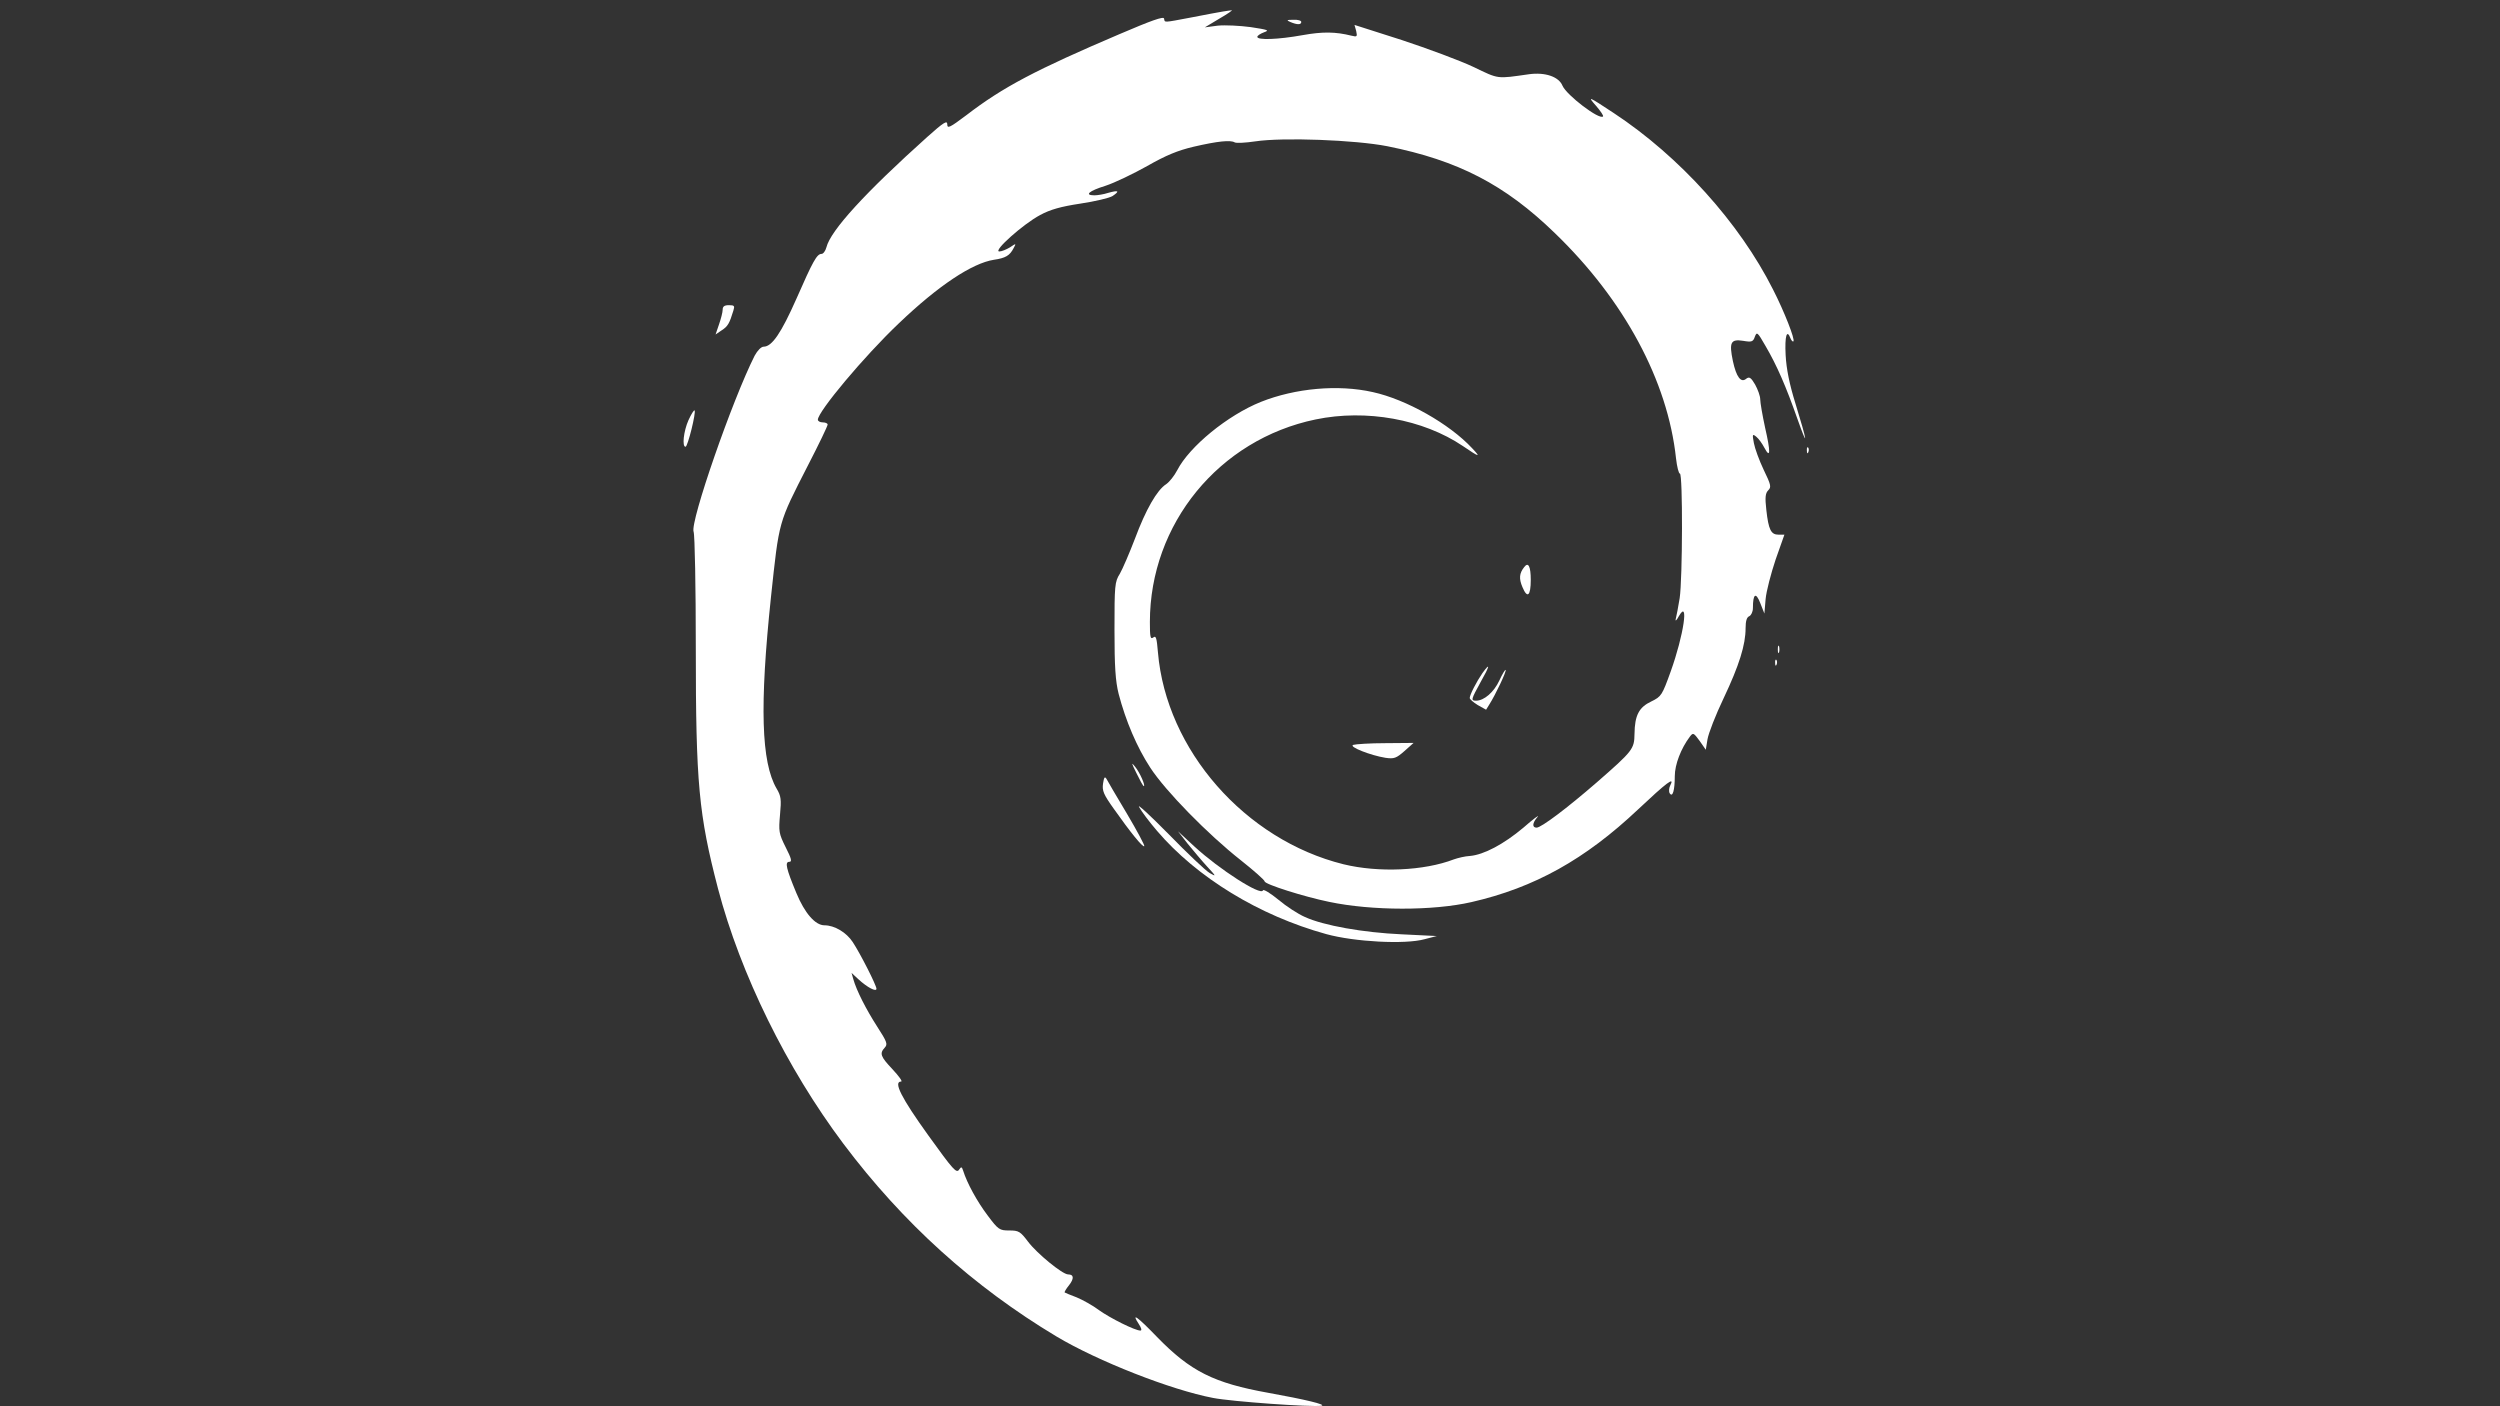<?xml version="1.0" encoding="UTF-8" standalone="no"?>
<!DOCTYPE svg PUBLIC "-//W3C//DTD SVG 20010904//EN" "http://www.w3.org/TR/2001/REC-SVG-20010904/DTD/svg10.dtd">
<svg version="1.0" xmlns="http://www.w3.org/2000/svg" width="1024pt" height="576pt" viewBox="0 0 1024 576" preserveAspectRatio="xMidYMid meet">

<rect x="0" y="0" width="1024" height="576" fill="#333333" stroke="none"/>

<g transform="translate(0,576) scale(0.1,-0.1)" fill="#ffffff" stroke="none">
<path d="M5010 5713 c-14 -2 -71 -13 -128 -24 -122 -23 -110 -22 -114 -5 -2 10 -52 -8 -183 -64 -342 -146 -476 -216 -627 -332 -68 -51 -78 -56 -78 -37 0 17 -15 8 -82 -52 -253 -227 -396 -383 -413 -452 -4 -15 -13 -27 -20 -27 -19 0 -35 -29 -103 -184 -62 -140 -100 -196 -134 -196 -10 0 -25 -15 -37 -37 -91 -180 -265 -681 -250 -721 5 -13 9 -227 9 -475 0 -557 12 -683 91 -987 92 -350 282 -736 513 -1044 244 -325 533 -586 873 -790 169 -101 469 -219 642 -252 77 -15 402 -38 443 -32 25 4 -67 26 -217 53 -223 40 -319 88 -456 229 -82 85 -107 102 -74 52 10 -15 13 -26 6 -26 -22 0 -124 51 -170 84 -25 19 -67 42 -91 52 -25 9 -47 19 -49 20 -2 2 6 15 18 30 21 27 20 44 -4 44 -23 0 -128 86 -164 134 -32 42 -38 46 -77 46 -40 0 -45 3 -89 62 -43 57 -84 132 -100 183 -5 16 -8 17 -16 5 -11 -18 -24 -3 -127 140 -110 153 -144 220 -111 220 7 0 -9 22 -35 50 -50 53 -54 65 -32 89 13 14 9 24 -31 86 -45 70 -85 148 -98 195 l-7 25 28 -26 c37 -34 74 -53 74 -39 0 14 -66 144 -97 191 -26 40 -75 69 -116 69 -38 0 -81 50 -115 132 -42 101 -48 128 -29 128 12 0 9 13 -15 60 -28 56 -29 65 -23 133 6 63 4 77 -14 107 -63 108 -70 339 -23 785 34 316 29 299 151 538 45 87 81 162 81 168 0 5 -9 9 -20 9 -11 0 -20 5 -20 11 0 33 189 259 331 394 162 155 301 247 390 261 48 7 65 17 81 48 11 20 10 20 -15 3 -15 -9 -34 -17 -44 -17 -27 1 99 113 167 149 42 23 86 35 165 47 60 9 119 23 132 31 31 21 25 25 -18 13 -18 -6 -44 -10 -56 -10 -43 0 -23 18 45 39 37 12 114 49 171 81 77 44 126 64 190 79 99 23 151 28 168 18 6 -4 45 -2 85 4 112 17 409 6 541 -20 289 -58 481 -157 686 -356 284 -274 462 -605 496 -922 4 -35 11 -63 16 -63 12 0 11 -430 -1 -510 -6 -36 -13 -74 -16 -85 -3 -11 3 -7 12 10 43 76 21 -76 -33 -226 -35 -97 -38 -102 -79 -122 -51 -24 -68 -57 -69 -133 -1 -62 -6 -69 -155 -199 -121 -105 -227 -185 -246 -185 -19 0 -18 19 4 44 9 11 -17 -8 -58 -44 -81 -68 -162 -111 -219 -116 -20 -1 -49 -8 -66 -14 -122 -47 -309 -55 -452 -20 -403 100 -726 468 -760 868 -5 59 -8 70 -19 61 -12 -9 -14 2 -14 63 0 402 283 748 679 830 207 43 440 1 603 -109 69 -47 75 -48 38 -9 -93 100 -270 200 -407 230 -142 32 -317 16 -458 -40 -137 -55 -293 -183 -343 -280 -12 -23 -32 -48 -45 -57 -38 -24 -84 -105 -128 -223 -23 -60 -51 -125 -62 -144 -21 -33 -22 -48 -22 -230 0 -151 4 -210 17 -262 29 -111 75 -219 130 -303 62 -95 235 -272 371 -379 53 -42 97 -81 97 -86 0 -12 162 -63 264 -84 176 -37 426 -37 583 -1 258 59 466 175 683 380 117 110 152 137 131 97 -5 -10 -6 -24 -2 -31 12 -19 21 11 21 70 0 47 25 113 62 162 13 17 15 16 40 -18 l25 -36 7 43 c4 24 33 99 66 168 64 135 90 219 90 287 0 30 5 45 15 49 8 4 15 18 15 34 0 58 12 66 30 20 l17 -43 5 59 c3 33 22 105 41 162 l36 102 -24 0 c-31 0 -41 20 -50 101 -6 52 -4 69 8 81 13 13 11 22 -19 84 -18 38 -36 87 -40 109 -7 37 -6 39 10 26 10 -8 24 -28 33 -45 25 -47 26 -18 3 82 -11 51 -20 103 -20 116 0 14 -10 41 -21 61 -17 29 -24 33 -36 24 -22 -19 -41 7 -55 72 -16 77 -9 91 42 83 35 -6 41 -4 48 17 8 21 11 19 43 -37 47 -80 85 -168 131 -299 46 -130 41 -96 -8 63 -24 77 -37 140 -40 198 -4 78 5 108 20 68 4 -9 9 -15 12 -12 7 8 -37 121 -84 213 -137 272 -382 544 -652 722 -106 70 -109 71 -72 29 18 -21 31 -40 28 -43 -15 -15 -149 87 -166 126 -15 37 -71 56 -137 47 -134 -19 -122 -21 -228 30 -55 26 -187 75 -293 110 l-194 62 7 -25 c5 -23 4 -25 -20 -19 -64 16 -117 17 -200 2 -100 -18 -185 -21 -185 -7 0 5 12 13 28 19 23 8 16 10 -55 21 -45 6 -105 9 -135 6 l-53 -7 60 36 c33 19 56 35 50 34 -5 0 -21 -3 -35 -5z"/>
<path d="M5285 5670 c28 -12 45 -12 45 0 0 6 -15 10 -32 9 -28 0 -30 -2 -13 -9z"/>
<path d="M2960 4491 c0 -10 -7 -37 -15 -60 l-14 -41 25 17 c25 16 32 28 48 81 6 19 4 22 -18 22 -19 0 -26 -5 -26 -19z"/>
<path d="M2820 4039 c-20 -45 -27 -109 -12 -109 9 0 44 142 37 149 -3 2 -14 -16 -25 -40z"/>
<path d="M7401 3914 c0 -11 3 -14 6 -6 3 7 2 16 -1 19 -3 4 -6 -2 -5 -13z"/>
<path d="M6243 3437 c-20 -25 -22 -47 -7 -82 20 -48 34 -36 34 30 0 55 -10 75 -27 52z"/>
<path d="M7282 3100 c0 -14 2 -19 5 -12 2 6 2 18 0 25 -3 6 -5 1 -5 -13z"/>
<path d="M7271 3044 c0 -11 3 -14 6 -6 3 7 2 16 -1 19 -3 4 -6 -2 -5 -13z"/>
<path d="M6072 3003 c-24 -35 -52 -89 -52 -102 0 -5 15 -18 33 -29 l34 -19 13 21 c25 39 72 138 67 142 -2 2 -14 -18 -26 -44 -22 -47 -62 -82 -95 -82 -22 0 -21 4 19 77 37 65 41 83 7 36z"/>
<path d="M5543 2709 c-21 -7 70 -43 132 -53 35 -5 44 -2 78 28 l37 33 -115 -1 c-63 0 -123 -4 -132 -7z"/>
<path d="M4655 2593 c14 -29 27 -53 30 -53 8 0 -16 56 -36 80 -16 20 -15 15 6 -27z"/>
<path d="M4518 2550 c-4 -29 2 -44 45 -104 67 -95 118 -158 124 -152 3 2 -29 62 -71 133 -42 70 -80 135 -84 143 -7 11 -10 6 -14 -20z"/>
<path d="M4666 2454 c9 -17 42 -61 73 -97 163 -191 418 -347 693 -423 116 -32 324 -43 403 -21 l50 13 -143 7 c-158 7 -321 36 -397 71 -28 12 -77 44 -109 71 -33 27 -61 44 -63 38 -8 -24 -180 87 -281 180 l-67 62 39 -50 c22 -27 58 -70 80 -94 38 -41 39 -43 11 -27 -16 9 -92 81 -168 159 -77 78 -131 128 -121 111z"/>
</g>
</svg>